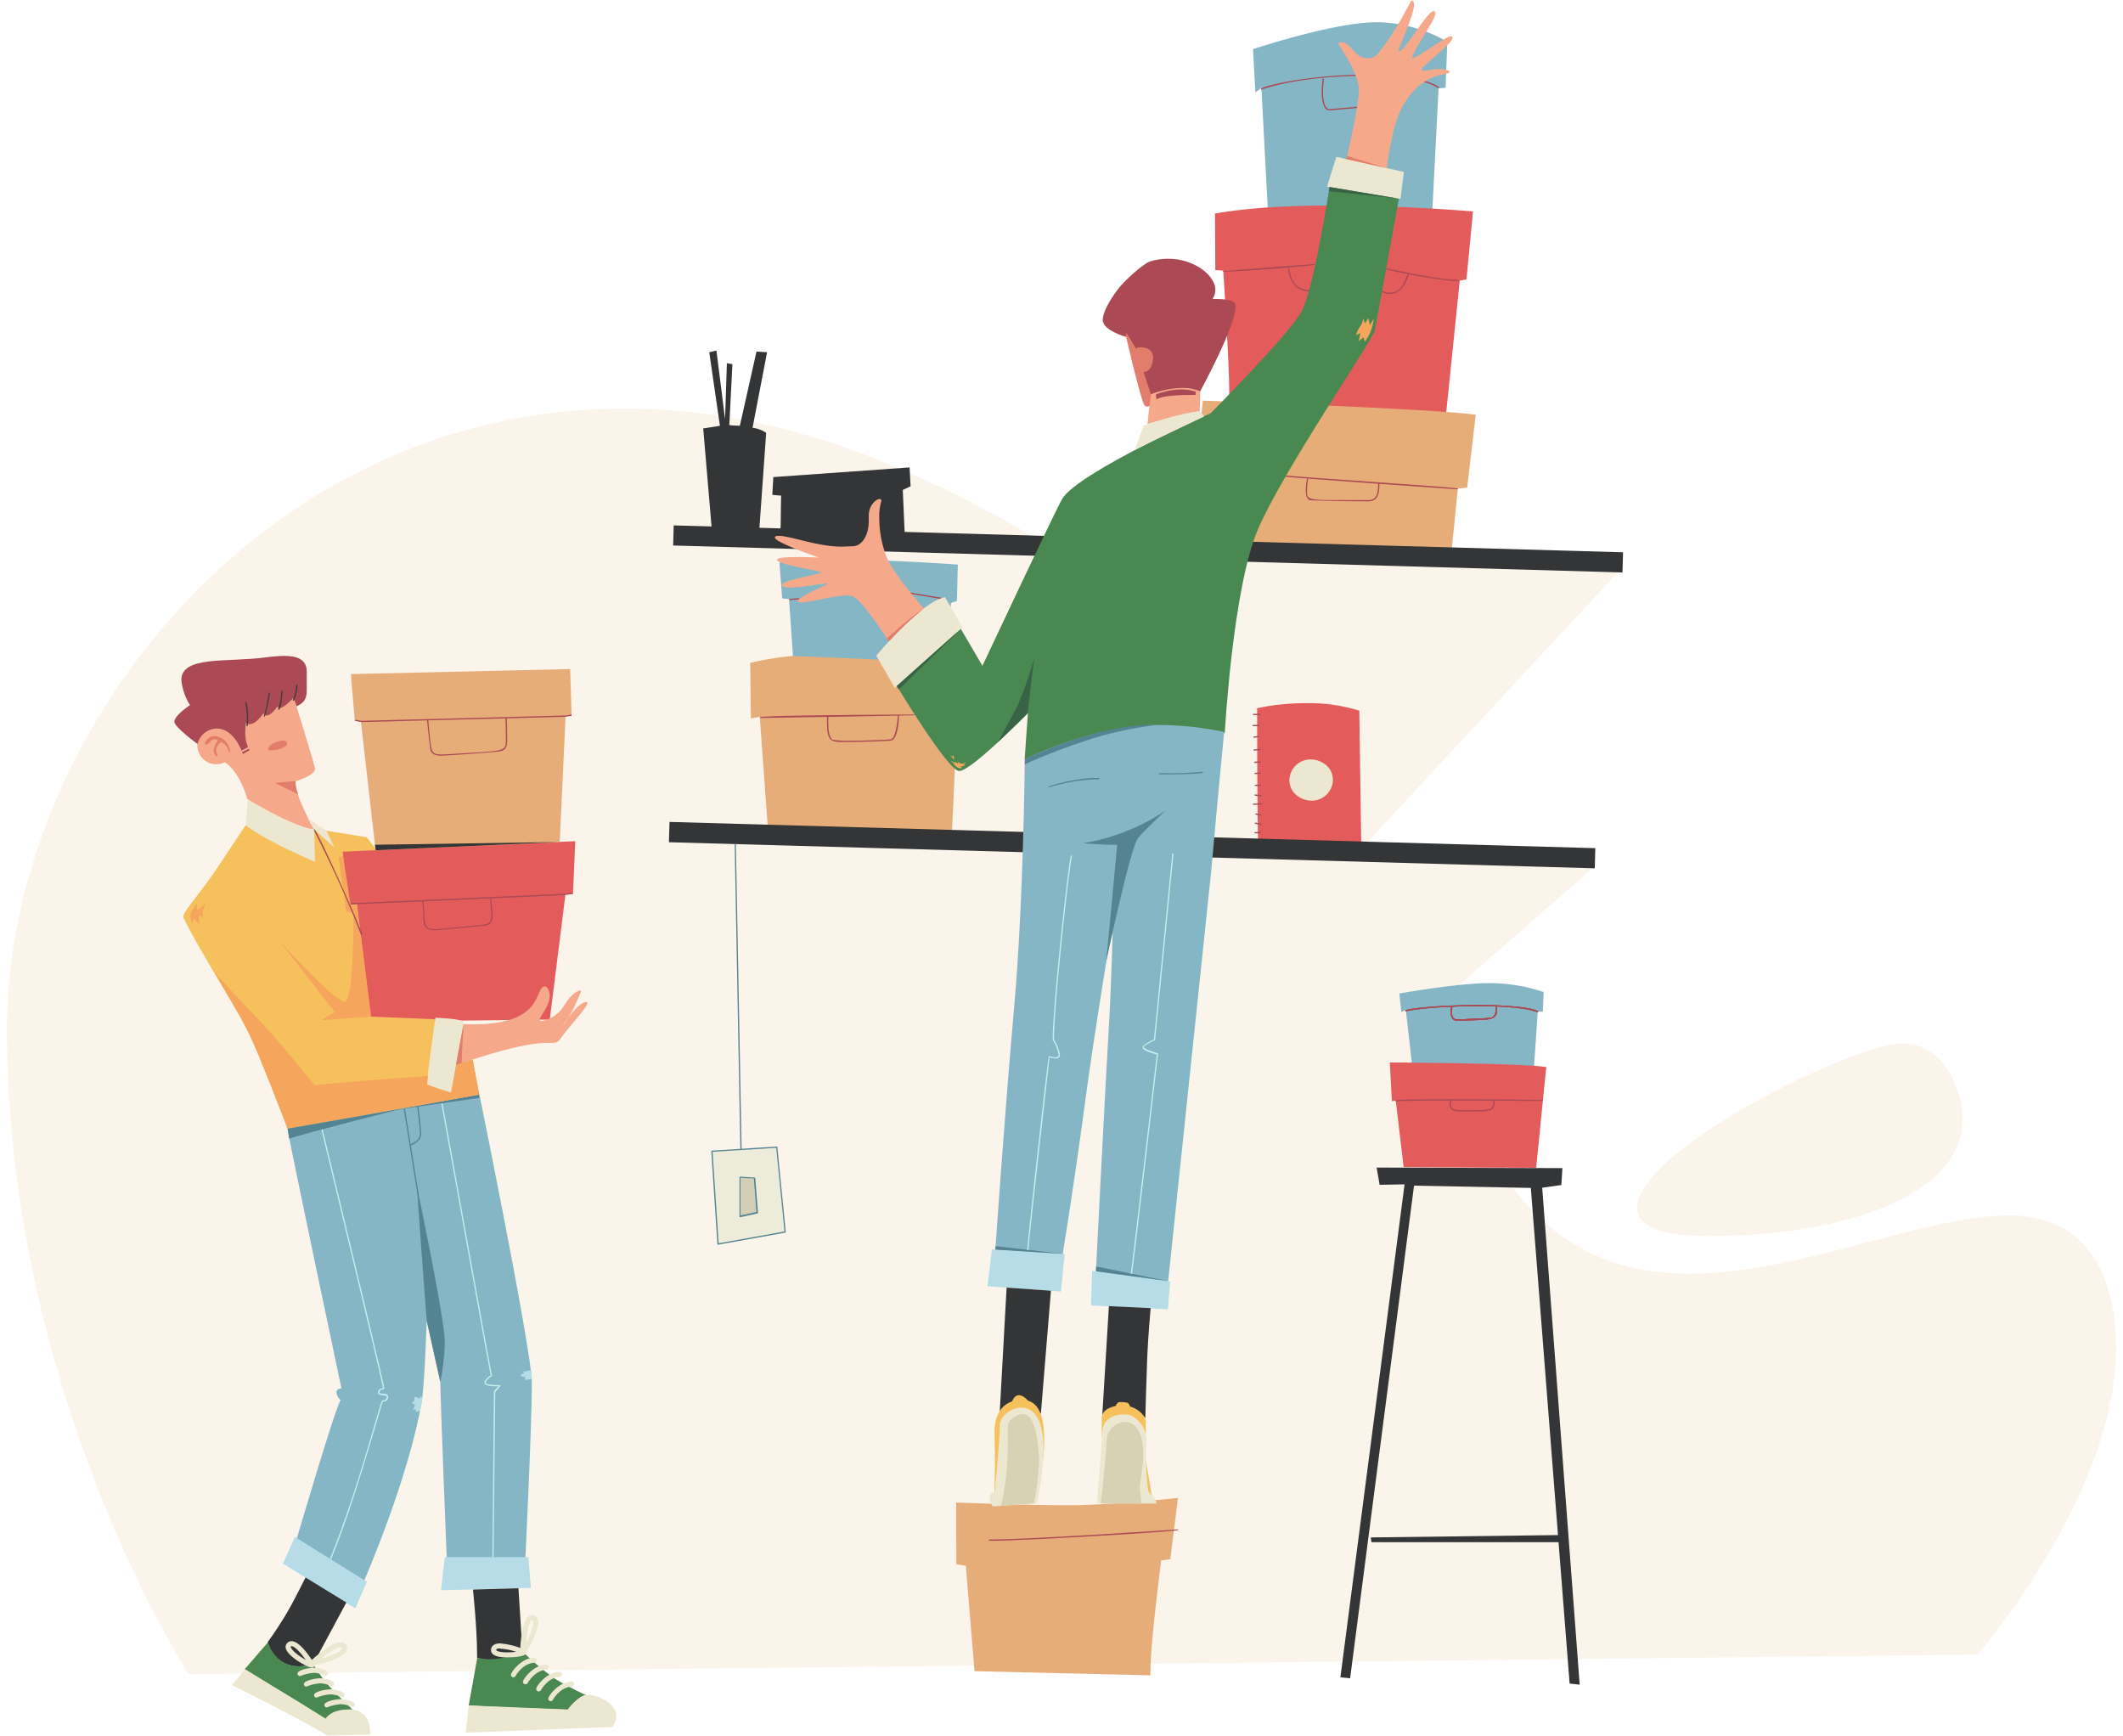 <svg width="274" height="224" viewBox="0 0 274 224" fill="none" xmlns="http://www.w3.org/2000/svg">
<path fill-rule="evenodd" clip-rule="evenodd" d="M273.104 173.978C273.104 169.168 272.09 156.843 259.278 156.843C248.273 156.843 232.329 164.364 217.977 164.364C197.027 164.364 190.378 147.295 184.567 130.395L205.575 112L176.65 110.895C176.383 110.388 176.111 109.881 175.831 109.368L208.981 73.676L137.572 71.791C117.129 59.214 99.45 52.727 80.508 52.727C33.325 52.727 0.896 95.334 0.896 132.8C0.896 179.983 24.355 216.039 24.355 216.039L255.215 213.523C255.215 213.523 273.104 192.906 273.104 173.978Z" fill="#FBF4EB"/>
<path fill-rule="evenodd" clip-rule="evenodd" d="M245.51 134.653C239.264 134.653 211.301 148.368 211.301 155.875C211.301 158.04 213.829 159.509 220.401 159.509C238.276 159.509 253.304 154.172 253.304 144.422C253.278 141.042 251.146 134.653 245.51 134.653Z" fill="#FBF4EB"/>
<path fill-rule="evenodd" clip-rule="evenodd" d="M28.696 93.579H28.488C26.824 93.579 25.472 94.593 25.472 96.101C25.46 96.423 25.512 96.745 25.625 97.047C25.738 97.349 25.91 97.626 26.131 97.861C26.351 98.096 26.616 98.285 26.911 98.417C27.205 98.549 27.523 98.621 27.845 98.629C28.249 98.623 28.648 98.539 29.021 98.382C29.021 98.382 30.828 99.325 31.927 103.14C31.927 103.14 37.569 106.657 40.565 107.079C40.565 107.079 38.128 102.841 38.128 100.917V100.826C38.128 100.826 40.663 100.092 40.663 99.182C40.663 98.857 37.9 89.965 37.9 89.965C37.9 89.965 36.6 90.999 35.879 90.999C35.791 91.001 35.704 90.981 35.625 90.94C35.625 90.94 35.034 92.032 34.325 92.032C34.169 92.031 34.016 91.986 33.883 91.902C33.883 91.902 32.908 93.267 31.985 93.267C31.883 93.269 31.782 93.251 31.686 93.215C31.602 93.621 31.561 94.035 31.563 94.45C31.552 95.14 31.687 95.825 31.959 96.459L31.212 96.913C31.212 96.913 30.516 94.281 28.696 93.579Z" fill="#F6A88A"/>
<path fill-rule="evenodd" clip-rule="evenodd" d="M44.154 109.77L74.243 108.555L73.95 115.302L72.975 115.425L70.954 131.571L47.859 131.825L45.747 116.68L45.051 116.875L44.154 109.77Z" fill="#E35B5B"/>
<path fill-rule="evenodd" clip-rule="evenodd" d="M59.734 132.15C59.734 132.15 60.293 132.182 61.132 132.182C70.492 132.182 68.867 127.301 70.349 127.301C70.589 127.301 70.947 127.827 70.947 128.49C70.947 129.862 69.647 131.181 69.647 131.578C69.647 131.708 69.744 131.76 69.9 131.76C70.597 131.637 71.252 131.339 71.805 130.895C72.832 130.122 72.922 129.264 73.793 128.484C74.088 128.166 74.456 127.927 74.866 127.788C74.944 127.788 74.983 127.827 74.983 127.925C74.436 129.413 73.718 130.833 72.844 132.156C72.774 132.266 72.695 132.37 72.611 132.468C72.611 132.423 74.528 129.309 75.659 129.309C75.75 129.309 75.802 129.348 75.802 129.439C75.802 130.044 73.254 132.689 72.376 133.989C72.025 134.522 71.772 134.581 71.129 134.581H70.478C66.683 134.581 58.668 137.532 58.668 137.532C58.919 135.719 59.275 133.922 59.734 132.15Z" fill="#F6A88A"/>
<path fill-rule="evenodd" clip-rule="evenodd" d="M38.127 100.95V100.807H38.069C37.666 100.807 35.469 101.041 35.469 101.041L38.472 102.491C38.272 102 38.155 101.479 38.127 100.95Z" fill="#E27C6B"/>
<path fill-rule="evenodd" clip-rule="evenodd" d="M26.603 96.069C26.583 96.07 26.564 96.068 26.546 96.062C26.527 96.055 26.511 96.045 26.497 96.031C26.483 96.017 26.473 96.001 26.466 95.983C26.46 95.964 26.458 95.945 26.46 95.925C26.526 95.653 26.685 95.411 26.909 95.24C27.132 95.07 27.407 94.981 27.688 94.99C28.194 95.023 28.672 95.234 29.038 95.584C29.404 95.935 29.635 96.403 29.69 96.907C29.69 96.985 29.69 97.102 29.645 97.102C29.469 97.102 29.554 96.296 28.572 95.757C28.381 95.858 28.219 96.006 28.1 96.187C27.981 96.367 27.909 96.575 27.89 96.79C27.93 97.062 28.002 97.328 28.104 97.583C28.104 97.583 28.104 97.635 28.046 97.635C27.864 97.635 27.578 97.232 27.578 96.803C27.663 96.333 27.854 95.888 28.137 95.503C28.002 95.433 27.853 95.395 27.701 95.392C27.097 95.412 27.077 96.069 26.603 96.069Z" fill="#E27C6B"/>
<path fill-rule="evenodd" clip-rule="evenodd" d="M27.988 94.014C27.409 94.022 26.849 94.222 26.397 94.584C25.945 94.945 25.627 95.447 25.492 96.01C25.492 96.01 22.502 93.813 22.502 93.144C22.502 92.299 24.523 90.999 24.523 90.999C23.903 90.017 23.52 88.904 23.405 87.749C23.405 84.603 29.301 85.48 34.144 84.85C34.979 84.728 35.821 84.659 36.666 84.641C38.316 84.641 39.59 85.064 39.59 86.663C39.59 86.832 39.59 87.007 39.59 87.528C39.59 88.047 39.59 88.541 39.59 88.945C39.59 89.998 39.428 90.615 38.291 91.148L37.874 90.069C37.874 90.069 36.672 91.369 36.106 91.369C35.983 91.369 35.892 91.304 35.846 91.141C35.846 91.141 35.008 92.338 34.41 92.338C34.321 92.336 34.235 92.307 34.163 92.254C34.09 92.202 34.036 92.129 34.007 92.045C34.007 92.045 33.078 93.449 32.233 93.449C32.049 93.448 31.873 93.379 31.738 93.254C31.682 93.659 31.654 94.067 31.654 94.476C31.626 95.144 31.748 95.811 32.011 96.426L31.18 96.881C31.18 96.881 30.146 94.014 27.988 94.014Z" fill="#AB4A55"/>
<path fill-rule="evenodd" clip-rule="evenodd" d="M32.109 96.634L31.244 97.05L31.355 97.303L32.219 96.803L32.109 96.634Z" fill="#AB4A55"/>
<path fill-rule="evenodd" clip-rule="evenodd" d="M36.496 95.568C35.774 95.568 34.617 96.179 34.617 96.627C34.617 96.706 34.617 96.835 35.059 96.835C35.755 96.835 37.055 96.439 37.055 95.945C37.055 95.861 36.996 95.568 36.496 95.568Z" fill="#E27C6B"/>
<path fill-rule="evenodd" clip-rule="evenodd" d="M31.991 103.16C31.991 103.16 37.588 106.618 40.526 107.06L40.916 111.805C40.916 111.805 33.525 108.171 31.705 106.605L31.991 103.16Z" fill="#ECE7D0"/>
<path fill-rule="evenodd" clip-rule="evenodd" d="M40.585 107.047L43.776 110.173L42.099 107.164L39.766 105.617C39.991 106.119 40.265 106.598 40.585 107.047Z" fill="#ECE7D0"/>
<path fill-rule="evenodd" clip-rule="evenodd" d="M37.107 145.683L55.626 142.303L55.977 140.353L58.167 140.918L58.817 137.415L60.962 136.765C60.962 136.765 68.639 174.036 68.639 178.41C68.639 184.163 67.807 201.017 67.807 201.017H57.654C57.654 201.017 56.828 180.445 56.828 178.332V178.3L55.067 170.5C55.067 170.5 54.807 178.82 54.417 180.932C52.714 190.903 46.955 204.085 46.955 204.085L38.297 198.58C38.297 198.58 43.243 181.68 43.958 180.698C43.659 180.433 43.465 180.068 43.412 179.671C43.412 179.19 44.062 179.145 44.062 179.145C44.062 179.145 37.309 147.184 37.107 145.683Z" fill="#85B6C5"/>
<path fill-rule="evenodd" clip-rule="evenodd" d="M31.7 106.495C31.7 106.495 29.601 109.628 27.872 112.247C26.142 114.867 23.646 117.623 23.646 118.279C23.646 118.474 24.875 120.996 30.433 130.233C33.501 135.329 37.114 145.67 37.114 145.67L61.776 141.289L61.015 136.739L55.34 138.494L56.199 131.533L47.833 131.188L46.065 116.622L44.992 116.739L44.206 109.907L48.62 109.699L47.319 108.035L42.12 107.197L43.172 109.368L40.533 107.015L40.67 111.214C40.67 111.214 34.67 108.75 31.7 106.495Z" fill="#F6C15C"/>
<path fill-rule="evenodd" clip-rule="evenodd" d="M55.1 139.989L58.226 141.042L59.877 131.942C59.877 131.454 56.198 131.337 56.198 131.337C56.198 131.337 55.204 138.097 55.1 139.989Z" fill="#ECE7D0"/>
<path fill-rule="evenodd" clip-rule="evenodd" d="M47.35 204.125L38.062 198.333L36.522 201.785L45.862 207.55L47.35 204.125Z" fill="#B6DCE8"/>
<path fill-rule="evenodd" clip-rule="evenodd" d="M68.19 200.939H57.406L56.912 205.21L68.521 204.911L68.19 200.939Z" fill="#B6DCE8"/>
<path fill-rule="evenodd" clip-rule="evenodd" d="M39.448 203.572C39.383 203.572 38.076 206.425 36.692 208.694C35.6 210.488 34.547 211.905 34.547 211.905C34.547 211.905 35.301 215.044 38.564 215.044C39.194 215.038 39.821 214.939 40.423 214.752L44.7 206.796L39.448 203.572Z" fill="#343536"/>
<path fill-rule="evenodd" clip-rule="evenodd" d="M61.041 205.125C61.041 205.125 61.574 210.026 61.574 213.614V213.926C62.277 214.142 63.009 214.249 63.745 214.245C65.064 214.269 66.355 213.858 67.418 213.075C67.418 213.075 67.014 206.341 66.91 204.95L61.041 205.125Z" fill="#343536"/>
<path fill-rule="evenodd" clip-rule="evenodd" d="M55.099 170.5C55.001 170.103 53.799 153.067 53.799 153.067C53.799 153.067 57.413 170.214 57.413 173.217C57.373 174.943 57.178 176.661 56.828 178.352C56.828 178.352 55.859 173.912 55.099 170.5Z" fill="#548492"/>
<path fill-rule="evenodd" clip-rule="evenodd" d="M50.102 143.356L61.867 141.679L61.789 141.269C61.789 141.269 51.363 143.161 50.102 143.356Z" fill="#548492"/>
<path fill-rule="evenodd" clip-rule="evenodd" d="M48.477 109.731L46.572 93.065L45.786 92.968L45.285 86.988L73.586 86.338L73.775 92.357L72.995 92.428L72.241 108.678L48.477 109.731Z" fill="#E7AD79"/>
<path fill-rule="evenodd" clip-rule="evenodd" d="M34.578 211.938C34.578 211.938 35.404 215.018 38.569 215.018C39.196 215.01 39.818 214.909 40.416 214.719C41.117 215.943 41.968 217.074 42.95 218.086C44.627 219.835 45.505 220.602 45.505 220.602H45.349C44.762 220.594 44.181 220.718 43.648 220.965C43.116 221.213 42.646 221.578 42.275 222.032C42.275 222.032 39.557 220.206 36.425 218.366C33.291 216.527 31.582 215.408 31.582 215.408L34.578 211.938Z" fill="#498851"/>
<path fill-rule="evenodd" clip-rule="evenodd" d="M63.244 214.115C62.69 214.119 62.137 214.053 61.599 213.92L60.494 220.075C60.494 220.075 62.36 220.212 66.344 220.375L73.306 220.641C73.306 220.641 74.606 218.828 75.633 218.75C74.215 218.108 72.839 217.378 71.512 216.566C70.05 215.502 68.671 214.331 67.384 213.062C66.105 213.73 64.687 214.091 63.244 214.115Z" fill="#498851"/>
<path fill-rule="evenodd" clip-rule="evenodd" d="M31.635 215.408L29.945 217.456C29.945 217.456 40.703 222.825 42.185 223.956L47.755 223.858C47.761 223.761 47.761 223.663 47.755 223.566C47.755 220.413 45.214 220.602 44.947 220.602C42.633 220.602 42.029 221.785 42.029 221.785L31.635 215.408Z" fill="#ECE7D0"/>
<path fill-rule="evenodd" clip-rule="evenodd" d="M60.507 220.082L60.103 223.592L79.044 222.851C79.363 222.431 79.541 221.922 79.552 221.395C79.552 219.952 77.225 218.71 75.983 218.71C74.599 218.71 73.285 220.602 73.285 220.602L60.507 220.082Z" fill="#ECE7D0"/>
<path fill-rule="evenodd" clip-rule="evenodd" d="M61.027 136.745L58.856 137.395C58.856 137.395 58.252 140.983 58.206 140.983C57.169 140.694 56.147 140.351 55.145 139.956C55.134 139.907 55.134 139.856 55.145 139.807C55.145 139.501 55.229 138.845 55.229 138.845C55.229 138.845 41.969 139.768 40.637 140.054C40.637 140.054 35.391 133.554 33.129 131.298C30.867 129.043 27.676 125.448 27.676 125.448C27.676 125.448 31.16 131.337 32.226 133.534C33.292 135.731 37.127 145.676 37.127 145.676L61.827 141.25L61.027 136.745Z" fill="#F6A65C"/>
<path fill-rule="evenodd" clip-rule="evenodd" d="M51.979 143.044C51.979 143.044 38.901 146.352 37.315 146.944L37.127 145.644L51.979 143.044Z" fill="#548492"/>
<path fill-rule="evenodd" clip-rule="evenodd" d="M47.904 131.207L41.469 131.643L43.198 130.603L35.996 121.36C35.996 121.36 43.257 129.29 44.446 129.29C45.538 129.29 45.616 120.84 45.616 118.422V117.772L44.661 117.609L43.705 110.609L44.284 110.498L45.233 116.706L46.052 116.621L47.904 131.207Z" fill="#F6A65C"/>
<path d="M46.65 120.677C46.635 120.677 46.619 120.672 46.606 120.663C46.594 120.653 46.584 120.64 46.579 120.625C44.018 113.813 40.508 107.216 40.508 107.112C40.508 107.091 40.516 107.07 40.53 107.054C40.545 107.039 40.565 107.029 40.586 107.027C40.911 107.027 46.735 120.027 46.735 120.593C46.735 120.615 46.726 120.637 46.71 120.653C46.694 120.669 46.673 120.677 46.65 120.677Z" fill="#AB4A55"/>
<path fill-rule="evenodd" clip-rule="evenodd" d="M59.819 132.15C59.822 132.169 59.822 132.189 59.819 132.208C59.819 132.689 59.591 136.108 59.591 137.018C59.591 137.083 59.591 137.135 59.591 137.174L58.844 137.402C58.844 137.402 59.812 132.15 59.819 132.15Z" fill="#E27C6B"/>
<path d="M45.35 116.719C45.34 116.72 45.329 116.719 45.319 116.715C45.308 116.711 45.299 116.706 45.291 116.699C45.283 116.691 45.277 116.682 45.272 116.672C45.268 116.662 45.266 116.652 45.266 116.641C45.265 116.629 45.267 116.618 45.27 116.607C45.274 116.596 45.28 116.586 45.288 116.577C45.296 116.568 45.306 116.562 45.316 116.557C45.327 116.552 45.339 116.55 45.35 116.55L72.956 115.334L73.911 115.191C73.933 115.193 73.953 115.203 73.967 115.218C73.981 115.234 73.989 115.255 73.989 115.276C73.99 115.295 73.983 115.313 73.971 115.327C73.959 115.341 73.943 115.351 73.924 115.354L72.962 115.497L45.35 116.719Z" fill="#AB4A55"/>
<path d="M56.166 120.04C55.802 120.04 54.691 120.04 54.678 118.916C54.678 118.266 54.502 116.316 54.502 116.316C54.502 116.296 54.509 116.277 54.523 116.263C54.536 116.249 54.554 116.24 54.574 116.238C54.595 116.236 54.616 116.242 54.633 116.256C54.65 116.269 54.661 116.288 54.664 116.31C54.886 119.189 54.547 119.91 56.166 119.91C56.394 119.91 56.745 119.911 61.074 119.449C62.64 119.28 63.42 119.397 63.42 118.227C63.42 117.993 63.27 116.686 63.27 115.991C63.27 115.97 63.278 115.949 63.293 115.933C63.307 115.918 63.327 115.908 63.349 115.906C63.394 115.906 63.433 115.907 63.433 115.985C63.465 117.239 63.583 117.902 63.583 118.227C63.601 118.38 63.587 118.535 63.541 118.682C63.496 118.829 63.42 118.966 63.319 119.082C63.218 119.198 63.094 119.292 62.955 119.357C62.816 119.423 62.664 119.459 62.51 119.462C61.398 119.533 56.816 120.04 56.166 120.04Z" fill="#AB4A55"/>
<path d="M46.649 93.183L45.876 93.046C45.857 93.041 45.84 93.031 45.828 93.015C45.816 93 45.81 92.981 45.811 92.962C45.811 92.941 45.819 92.921 45.833 92.906C45.848 92.892 45.868 92.883 45.889 92.883L46.643 93.02L72.974 92.331L73.709 92.221C73.73 92.222 73.75 92.232 73.764 92.247C73.779 92.263 73.787 92.284 73.787 92.305C73.787 92.324 73.78 92.342 73.769 92.356C73.757 92.37 73.74 92.38 73.722 92.383L72.974 92.493L46.649 93.183Z" fill="#AB4A55"/>
<path d="M56.952 97.518C56.25 97.518 55.613 97.356 55.515 96.602C55.418 95.847 55.125 93.059 55.125 93.026C55.124 93.016 55.126 93.005 55.129 92.995C55.133 92.984 55.138 92.975 55.146 92.967C55.153 92.959 55.162 92.953 55.172 92.948C55.182 92.944 55.193 92.942 55.203 92.942C55.213 92.941 55.223 92.942 55.233 92.945C55.242 92.949 55.251 92.954 55.258 92.96C55.265 92.967 55.271 92.975 55.275 92.984C55.279 92.994 55.281 93.004 55.281 93.013C55.691 96.985 55.45 97.356 56.971 97.356H57.329C65.668 96.823 65.291 97.167 65.291 95.087C65.291 94.249 65.233 92.695 65.233 92.675C65.232 92.665 65.233 92.654 65.237 92.644C65.24 92.633 65.246 92.624 65.253 92.616C65.26 92.608 65.269 92.602 65.279 92.597C65.289 92.593 65.3 92.591 65.311 92.591C65.369 92.591 65.454 92.376 65.454 95.094C65.454 95.9 65.558 96.757 64.537 96.953C63.647 97.102 57.374 97.518 56.952 97.518Z" fill="#AB4A55"/>
<path d="M42.75 201.186L42.6 201.128C46.403 191.657 49.1 180.724 49.315 180.724C49.315 180.724 49.913 180.724 49.913 180.289C49.913 179.853 48.788 180.289 48.788 179.697C48.788 179.515 48.899 179.184 49.438 179.125C49.081 177.175 41.56 146.086 41.482 145.767L41.638 145.728C46.032 163.896 49.614 178.846 49.614 179.197C49.614 179.218 49.606 179.239 49.592 179.255C49.577 179.27 49.557 179.28 49.536 179.281C49.354 179.281 48.97 179.366 48.97 179.691C48.97 180.016 50.095 179.6 50.095 180.289C50.095 180.744 49.679 180.867 49.393 180.88C46.767 189.792 44.882 195.993 42.75 201.186Z" fill="#C4EDEF"/>
<path d="M63.699 200.926H63.549L63.744 179.6C63.738 179.583 63.738 179.565 63.744 179.548L64.31 178.898H64.069C63.419 178.898 62.529 178.846 62.529 178.43C62.529 178.014 63.133 177.617 63.322 177.494C62.99 175.869 57.212 143.817 56.965 142.426L57.121 142.394C63.803 179.502 63.497 177.494 63.497 177.533C63.498 177.546 63.494 177.56 63.487 177.571C63.48 177.583 63.47 177.592 63.458 177.598C63.153 177.793 62.691 178.176 62.691 178.423C62.691 178.67 63.595 178.735 64.108 178.735H64.485C64.508 178.735 64.529 178.744 64.545 178.76C64.561 178.776 64.57 178.798 64.57 178.82C64.576 178.837 64.576 178.855 64.57 178.872L63.92 179.652L63.699 200.926Z" fill="#C4EDEF"/>
<path d="M53.975 154.295C53.956 154.294 53.938 154.286 53.924 154.273C53.91 154.26 53.9 154.243 53.898 154.224L52.103 143.089C52.109 143.072 52.119 143.056 52.134 143.045C52.148 143.034 52.166 143.028 52.185 143.028C52.203 143.028 52.221 143.034 52.236 143.045C52.25 143.056 52.261 143.072 52.266 143.089L54.053 154.224C54.051 154.243 54.041 154.26 54.027 154.273C54.013 154.286 53.995 154.294 53.975 154.295Z" fill="#548492"/>
<path d="M52.942 147.834C52.921 147.835 52.9 147.827 52.884 147.812C52.869 147.798 52.859 147.778 52.857 147.756C52.857 147.607 54.203 147.399 54.203 146.287C54.203 145.709 53.839 142.81 53.839 142.771C53.839 142.76 53.841 142.749 53.845 142.74C53.85 142.73 53.856 142.721 53.864 142.713C53.872 142.706 53.881 142.7 53.892 142.697C53.902 142.693 53.913 142.692 53.923 142.693C54.086 142.693 54.365 146.261 54.365 146.287C54.365 147.412 53.007 147.834 52.942 147.834Z" fill="#548492"/>
<path d="M66.266 216.455C66.18 216.455 66.098 216.421 66.037 216.36C65.976 216.299 65.941 216.216 65.941 216.13C65.941 215.74 67.371 213.913 68.944 213.913C69.031 213.913 69.113 213.948 69.174 214.009C69.235 214.07 69.269 214.152 69.269 214.238C69.269 214.325 69.235 214.407 69.174 214.468C69.113 214.529 69.031 214.563 68.944 214.563C67.417 214.667 66.539 216.266 66.533 216.286C66.506 216.334 66.468 216.375 66.421 216.404C66.374 216.434 66.321 216.451 66.266 216.455Z" fill="#ECE7D0"/>
<path d="M67.813 217.352C67.77 217.353 67.728 217.345 67.688 217.329C67.648 217.313 67.612 217.289 67.582 217.259C67.551 217.228 67.527 217.192 67.511 217.152C67.495 217.113 67.487 217.07 67.488 217.027C67.488 216.637 68.925 214.81 70.491 214.81C70.578 214.81 70.66 214.845 70.721 214.906C70.782 214.967 70.816 215.049 70.816 215.135C70.815 215.218 70.783 215.297 70.726 215.357C70.67 215.417 70.593 215.454 70.511 215.46C68.983 215.571 68.106 217.17 68.099 217.183C68.072 217.235 68.031 217.278 67.98 217.308C67.93 217.338 67.872 217.353 67.813 217.352Z" fill="#ECE7D0"/>
<path d="M69.522 218.275C69.436 218.275 69.353 218.241 69.293 218.18C69.231 218.119 69.197 218.036 69.197 217.95C69.197 217.56 70.627 215.733 72.207 215.733C72.249 215.733 72.291 215.742 72.33 215.758C72.369 215.775 72.405 215.799 72.434 215.829C72.464 215.859 72.487 215.895 72.503 215.935C72.519 215.974 72.526 216.016 72.525 216.058C72.525 216.14 72.495 216.219 72.439 216.28C72.384 216.34 72.308 216.377 72.226 216.383C70.692 216.494 69.821 218.086 69.808 218.106C69.781 218.158 69.74 218.201 69.689 218.231C69.639 218.261 69.581 218.276 69.522 218.275Z" fill="#ECE7D0"/>
<path d="M71.077 219.536C70.991 219.536 70.908 219.502 70.847 219.441C70.786 219.38 70.752 219.297 70.752 219.211C70.752 218.815 72.189 216.995 73.761 216.995C73.848 216.995 73.93 217.029 73.991 217.09C74.052 217.151 74.087 217.233 74.087 217.32C74.087 217.406 74.052 217.488 73.991 217.549C73.93 217.61 73.848 217.645 73.761 217.645C72.221 217.755 71.356 219.348 71.344 219.367C71.317 219.415 71.278 219.456 71.232 219.485C71.185 219.515 71.132 219.532 71.077 219.536Z" fill="#ECE7D0"/>
<path d="M67.45 213.465C67.36 213.458 67.276 213.416 67.216 213.348C67.156 213.28 67.126 213.191 67.132 213.101C67.132 213.101 67.132 213.062 67.132 213.042C67.171 211.742 67.411 208.427 68.678 208.427C69.498 208.427 69.472 209.337 69.472 209.376C69.484 210.455 68.061 213.465 67.45 213.465ZM68.685 209.077C68.249 209.077 67.944 211.027 67.853 212.022C68.343 211.226 68.677 210.343 68.835 209.422C68.841 209.064 68.75 209.077 68.692 209.077H68.685Z" fill="#ECE7D0"/>
<path d="M65.532 213.875C65.499 213.875 63.367 213.998 63.367 212.939C63.367 212.672 63.497 212.068 64.557 212.068C65.611 212.16 66.642 212.423 67.612 212.847C67.917 212.925 67.963 213.121 67.963 213.225C67.963 213.68 66.864 213.875 65.532 213.875ZM64.557 212.718C64.368 212.718 64.037 212.717 64.037 212.932C64.037 212.971 64.238 213.231 65.486 213.231C65.868 213.23 66.25 213.208 66.63 213.166C65.956 212.928 65.251 212.788 64.537 212.75L64.557 212.718Z" fill="#ECE7D0"/>
<path d="M38.719 216.299C38.633 216.299 38.551 216.265 38.49 216.204C38.429 216.143 38.395 216.06 38.395 215.974C38.395 215.512 39.844 215.213 40.539 215.213C41.109 215.21 41.669 215.355 42.164 215.636C42.212 215.665 42.252 215.706 42.279 215.755C42.307 215.804 42.321 215.859 42.321 215.915C42.321 216.002 42.286 216.086 42.226 216.148C42.165 216.21 42.082 216.245 41.995 216.247C41.541 216.022 41.046 215.894 40.539 215.87C39.913 215.908 39.297 216.053 38.719 216.299Z" fill="#ECE7D0"/>
<path d="M39.538 217.651C39.452 217.651 39.369 217.617 39.308 217.556C39.247 217.495 39.213 217.412 39.213 217.326C39.213 216.871 40.662 216.572 41.358 216.572C41.928 216.564 42.489 216.71 42.983 216.994C43.031 217.023 43.071 217.064 43.099 217.113C43.126 217.162 43.14 217.218 43.139 217.274C43.139 217.36 43.105 217.443 43.044 217.504C42.983 217.565 42.9 217.599 42.814 217.599C42.359 217.375 41.864 217.247 41.358 217.222C40.731 217.26 40.116 217.405 39.538 217.651Z" fill="#ECE7D0"/>
<path d="M40.852 219.075C40.766 219.075 40.684 219.04 40.623 218.979C40.562 218.918 40.527 218.836 40.527 218.75C40.527 218.295 41.977 217.996 42.666 217.996C43.236 217.987 43.797 218.133 44.291 218.418C44.352 218.454 44.399 218.509 44.426 218.575C44.453 218.641 44.457 218.713 44.439 218.782C44.42 218.85 44.38 218.911 44.324 218.954C44.268 218.998 44.199 219.022 44.128 219.022C43.674 218.799 43.178 218.67 42.672 218.646C42.045 218.683 41.43 218.828 40.852 219.075Z" fill="#ECE7D0"/>
<path d="M42.184 220.342C42.098 220.342 42.016 220.308 41.955 220.247C41.894 220.186 41.859 220.103 41.859 220.017C41.859 219.562 43.309 219.263 44.004 219.263C44.574 219.255 45.136 219.401 45.629 219.685C45.678 219.714 45.719 219.755 45.748 219.804C45.776 219.853 45.791 219.908 45.792 219.965C45.792 220.051 45.758 220.134 45.697 220.195C45.636 220.256 45.553 220.29 45.467 220.29C45.01 220.067 44.512 219.938 44.004 219.913C43.378 219.951 42.762 220.096 42.184 220.342Z" fill="#ECE7D0"/>
<path d="M40.5 214.869C40.292 214.869 40.025 214.83 40.025 214.544C40.029 214.485 40.046 214.427 40.075 214.375C40.105 214.323 40.145 214.279 40.194 214.245C40.662 213.816 42.833 211.911 44.003 211.911C44.107 211.908 44.209 211.925 44.306 211.962C44.402 211.999 44.49 212.055 44.565 212.126C44.639 212.198 44.699 212.284 44.74 212.378C44.781 212.473 44.802 212.575 44.803 212.678C44.803 214.05 40.864 214.869 40.5 214.869ZM43.971 212.555C43.464 212.555 42.365 213.289 41.416 214.05C43.1 213.588 44.153 212.984 44.153 212.672C44.158 212.659 44.158 212.645 44.153 212.633C44.127 212.6 44.107 212.555 43.971 212.555Z" fill="#ECE7D0"/>
<path d="M40.24 215.187C39.648 215.187 36.853 213.621 36.853 212.516C36.864 212.318 36.949 212.131 37.093 211.994C37.237 211.857 37.428 211.781 37.627 211.781C38.589 211.781 39.843 213.523 40.461 214.544C40.539 214.63 40.585 214.74 40.591 214.856C40.592 214.901 40.584 214.947 40.566 214.989C40.548 215.031 40.522 215.069 40.489 215.1C40.456 215.131 40.417 215.155 40.374 215.17C40.331 215.185 40.285 215.191 40.24 215.187ZM37.633 212.431C37.612 212.432 37.592 212.437 37.573 212.446C37.554 212.455 37.537 212.468 37.523 212.483C37.52 212.489 37.518 212.496 37.518 212.503C37.518 212.51 37.52 212.517 37.523 212.522C37.523 212.6 37.724 213.211 39.473 214.212C38.791 213.25 38.03 212.431 37.633 212.431Z" fill="#ECE7D0"/>
<path fill-rule="evenodd" clip-rule="evenodd" d="M68.638 177.773C68.638 177.858 68.638 177.916 68.638 177.923C68.383 177.999 68.118 178.043 67.852 178.053C67.804 178.06 67.756 178.06 67.709 178.053L67.845 177.734C67.845 177.734 67.195 177.63 67.195 177.487C67.195 177.344 67.715 177.188 67.715 177.188L67.371 176.98C67.479 176.987 67.588 176.987 67.696 176.98C68.183 176.98 68.092 176.837 68.391 176.837C68.466 176.838 68.541 176.848 68.612 176.87C68.612 176.87 68.638 177.487 68.638 177.773Z" fill="#B6DCE8"/>
<path fill-rule="evenodd" clip-rule="evenodd" d="M54.229 182.031L53.67 182.206L53.722 181.907C53.545 181.914 53.367 181.892 53.196 181.842C53.297 181.821 53.386 181.76 53.443 181.673C53.501 181.549 53.534 181.414 53.54 181.277L53.17 181.036L53.469 180.763V180.705C53.469 180.568 53.469 180.243 53.579 180.243C53.783 180.317 53.981 180.407 54.171 180.51L54.242 180.25L54.541 180.36C54.469 180.923 54.365 181.481 54.229 182.031Z" fill="#B6DCE8"/>
<path fill-rule="evenodd" clip-rule="evenodd" d="M25.407 116.582C25.046 117.025 24.757 117.52 24.549 118.051C24.598 118.463 24.692 118.869 24.828 119.26L24.997 118.5L25.745 119.338C25.697 119.072 25.669 118.803 25.66 118.532C25.66 118.337 25.66 118.168 25.797 118.168C25.933 118.168 26.206 118.467 26.206 118.467C26.185 118.297 26.174 118.126 26.174 117.954C26.174 117.193 26.427 117.304 26.427 116.855C26.429 116.776 26.416 116.696 26.388 116.621L25.946 117.115L25.4 117.414L25.407 116.582Z" fill="#F6A65C"/>
<path fill-rule="evenodd" clip-rule="evenodd" d="M72.188 108.659L48.502 109.718L48.379 109.01L72.188 108.659Z" fill="#343536"/>
<path d="M35.969 91.597C35.948 91.597 35.927 91.588 35.912 91.574C35.896 91.56 35.886 91.54 35.885 91.519C36.161 90.785 36.3 90.007 36.294 89.224C36.294 89.202 36.303 89.18 36.319 89.164C36.335 89.148 36.356 89.139 36.379 89.139C36.39 89.139 36.4 89.142 36.41 89.146C36.42 89.15 36.429 89.157 36.436 89.165C36.444 89.172 36.449 89.182 36.453 89.192C36.456 89.202 36.458 89.213 36.457 89.224C36.457 89.841 36.249 91.597 35.969 91.597Z" fill="#3E3B3B"/>
<path d="M37.861 90.439C37.84 90.439 37.821 90.431 37.806 90.417C37.791 90.402 37.783 90.382 37.783 90.362C38.056 89.746 38.209 89.084 38.232 88.412C38.232 88.391 38.24 88.371 38.255 88.356C38.269 88.342 38.289 88.334 38.31 88.334C38.332 88.334 38.354 88.342 38.369 88.358C38.385 88.374 38.394 88.396 38.394 88.418C38.394 89.107 38.043 90.439 37.861 90.439Z" fill="#3E3B3B"/>
<path d="M34.111 92.5C34.094 92.496 34.079 92.485 34.068 92.471C34.058 92.457 34.052 92.44 34.053 92.422C34.547 90.921 34.605 89.347 34.748 89.347C34.771 89.347 34.792 89.356 34.808 89.372C34.824 89.388 34.833 89.41 34.833 89.432C34.813 89.776 34.3 92.5 34.111 92.5Z" fill="#3E3B3B"/>
<path d="M31.901 93.709C31.878 93.709 31.857 93.7 31.841 93.684C31.825 93.668 31.816 93.647 31.816 93.624C31.856 93.327 31.876 93.028 31.875 92.728C31.868 92.044 31.796 91.363 31.66 90.693C31.66 90.671 31.669 90.649 31.685 90.633C31.701 90.617 31.722 90.609 31.745 90.609C31.907 90.609 32.037 92.11 32.037 92.728C32.037 93.032 32.017 93.336 31.979 93.638C31.976 93.656 31.966 93.674 31.952 93.687C31.938 93.7 31.92 93.708 31.901 93.709Z" fill="#3E3B3B"/>
<path fill-rule="evenodd" clip-rule="evenodd" d="M182.219 137.188L181.439 130.343L180.867 130.584L180.594 128.205C180.594 128.205 188.095 126.866 192.138 126.866C194.549 126.858 196.944 127.247 199.229 128.016L199.119 130.545H198.469L197.988 137.591L182.219 137.188Z" fill="#85B6C5"/>
<path d="M198.436 130.616C198.332 130.616 197.019 129.843 190.818 129.843C184.162 129.843 181.51 130.493 181.445 130.493C181.424 130.491 181.404 130.481 181.39 130.466C181.375 130.45 181.367 130.429 181.367 130.408C181.367 130.168 185.781 129.687 190.805 129.687C196.538 129.687 198.521 130.337 198.521 130.532C198.521 130.554 198.512 130.575 198.496 130.591C198.48 130.607 198.459 130.616 198.436 130.616Z" fill="#AB4A55"/>
<path d="M188.024 131.701C187.699 131.701 187.225 131.539 187.225 130.564C187.224 130.346 187.246 130.128 187.29 129.914C187.294 129.895 187.305 129.878 187.32 129.866C187.336 129.855 187.355 129.848 187.374 129.849C187.395 129.849 187.415 129.857 187.429 129.872C187.444 129.886 187.452 129.906 187.452 129.927C187.412 130.141 187.39 130.359 187.387 130.577C187.387 130.869 187.426 131.546 188.037 131.546H188.349C189.513 131.5 191.469 131.435 192.34 131.35C192.932 131.298 193.055 130.616 193.055 130.122C193.06 130.038 193.06 129.953 193.055 129.868C193.055 129.858 193.057 129.847 193.062 129.837C193.066 129.827 193.072 129.818 193.08 129.811C193.088 129.804 193.098 129.798 193.108 129.794C193.118 129.791 193.129 129.79 193.14 129.79C193.159 129.792 193.177 129.8 193.191 129.813C193.205 129.826 193.215 129.843 193.218 129.862C193.218 129.862 193.218 129.979 193.218 130.128C193.218 131.76 192.62 131.559 188.349 131.708H188.031L188.024 131.701Z" fill="#AB4A55"/>
<path fill-rule="evenodd" clip-rule="evenodd" d="M179.373 137.103C179.373 137.103 196.611 137.188 199.562 137.701L198.262 150.701L181.161 150.61L180.14 142.03L179.646 142.102L179.373 137.103Z" fill="#E35B5B"/>
<path fill-rule="evenodd" clip-rule="evenodd" d="M177.67 150.669L201.648 150.74L201.512 152.918L199.042 153.269L203.878 217.398L202.578 217.255L197.573 153.295L182.499 153.002L174.251 216.572L172.996 216.449L181.277 152.833L178.06 152.892L177.67 150.669Z" fill="#343536"/>
<path fill-rule="evenodd" clip-rule="evenodd" d="M176.916 198.398L201.746 198.086L201.889 199.009H177.007L176.916 198.398Z" fill="#343536"/>
<path d="M198.436 130.616C198.332 130.616 197.019 129.843 190.818 129.843C184.162 129.843 181.51 130.493 181.445 130.493C181.424 130.491 181.404 130.481 181.39 130.466C181.375 130.45 181.367 130.429 181.367 130.408C181.367 130.168 185.781 129.687 190.805 129.687C196.538 129.687 198.521 130.337 198.521 130.532C198.521 130.554 198.512 130.575 198.496 130.591C198.48 130.607 198.459 130.616 198.436 130.616Z" fill="#AB4A55"/>
<path d="M198.436 130.616C198.332 130.616 197.019 129.843 190.818 129.843C184.162 129.843 181.51 130.493 181.445 130.493C181.424 130.491 181.404 130.481 181.39 130.466C181.375 130.45 181.367 130.429 181.367 130.408C181.367 130.168 185.781 129.687 190.805 129.687C196.538 129.687 198.521 130.337 198.521 130.532C198.521 130.554 198.512 130.575 198.496 130.591C198.48 130.607 198.459 130.616 198.436 130.616Z" fill="#AB4A55"/>
<path d="M188.024 131.701C187.699 131.701 187.225 131.539 187.225 130.564C187.224 130.346 187.246 130.128 187.29 129.914C187.294 129.895 187.305 129.878 187.32 129.866C187.336 129.855 187.355 129.848 187.374 129.849C187.395 129.849 187.415 129.857 187.429 129.872C187.444 129.886 187.452 129.906 187.452 129.927C187.412 130.141 187.39 130.359 187.387 130.577C187.387 130.869 187.426 131.546 188.037 131.546H188.349C189.513 131.5 191.469 131.435 192.34 131.35C192.932 131.298 193.055 130.616 193.055 130.122C193.06 130.038 193.06 129.953 193.055 129.868C193.055 129.858 193.057 129.847 193.062 129.837C193.066 129.827 193.072 129.818 193.08 129.811C193.088 129.804 193.098 129.798 193.108 129.794C193.118 129.791 193.129 129.79 193.14 129.79C193.159 129.792 193.177 129.8 193.191 129.813C193.205 129.826 193.215 129.843 193.218 129.862C193.218 129.862 193.218 129.979 193.218 130.128C193.218 131.76 192.62 131.559 188.349 131.708H188.031L188.024 131.701Z" fill="#AB4A55"/>
<path d="M188.024 131.701C187.699 131.701 187.225 131.539 187.225 130.564C187.224 130.346 187.246 130.128 187.29 129.914C187.294 129.895 187.305 129.878 187.32 129.866C187.336 129.855 187.355 129.848 187.374 129.849C187.395 129.849 187.415 129.857 187.429 129.872C187.444 129.886 187.452 129.906 187.452 129.927C187.412 130.141 187.39 130.359 187.387 130.577C187.387 130.869 187.426 131.546 188.037 131.546H188.349C189.513 131.5 191.469 131.435 192.34 131.35C192.932 131.298 193.055 130.616 193.055 130.122C193.06 130.038 193.06 129.953 193.055 129.868C193.055 129.858 193.057 129.847 193.062 129.837C193.066 129.827 193.072 129.818 193.08 129.811C193.088 129.804 193.098 129.798 193.108 129.794C193.118 129.791 193.129 129.79 193.14 129.79C193.159 129.792 193.177 129.8 193.191 129.813C193.205 129.826 193.215 129.843 193.218 129.862C193.218 129.862 193.218 129.979 193.218 130.128C193.218 131.76 192.62 131.559 188.349 131.708H188.031L188.024 131.701Z" fill="#AB4A55"/>
<path d="M188.024 131.701C187.699 131.701 187.225 131.539 187.225 130.564C187.224 130.346 187.246 130.128 187.29 129.914C187.294 129.895 187.305 129.878 187.32 129.866C187.336 129.855 187.355 129.848 187.374 129.849C187.395 129.849 187.415 129.857 187.429 129.872C187.444 129.886 187.452 129.906 187.452 129.927C187.412 130.141 187.39 130.359 187.387 130.577C187.387 130.869 187.426 131.546 188.037 131.546H188.349C189.513 131.5 191.469 131.435 192.34 131.35C192.932 131.298 193.055 130.616 193.055 130.122C193.06 130.038 193.06 129.953 193.055 129.868C193.055 129.858 193.057 129.847 193.062 129.837C193.066 129.827 193.072 129.818 193.08 129.811C193.088 129.804 193.098 129.798 193.108 129.794C193.118 129.791 193.129 129.79 193.14 129.79C193.159 129.792 193.177 129.8 193.191 129.813C193.205 129.826 193.215 129.843 193.218 129.862C193.218 129.862 193.218 129.979 193.218 130.128C193.218 131.76 192.62 131.559 188.349 131.708H188.031L188.024 131.701Z" fill="#AB4A55"/>
<path d="M188.024 131.701C187.699 131.701 187.225 131.539 187.225 130.564C187.224 130.346 187.246 130.128 187.29 129.914C187.294 129.895 187.305 129.878 187.32 129.866C187.336 129.855 187.355 129.848 187.374 129.849C187.395 129.849 187.415 129.857 187.429 129.872C187.444 129.886 187.452 129.906 187.452 129.927C187.412 130.141 187.39 130.359 187.387 130.577C187.387 130.869 187.426 131.546 188.037 131.546H188.349C189.513 131.5 191.469 131.435 192.34 131.35C192.932 131.298 193.055 130.616 193.055 130.122C193.06 130.038 193.06 129.953 193.055 129.868C193.055 129.858 193.057 129.847 193.062 129.837C193.066 129.827 193.072 129.818 193.08 129.811C193.088 129.804 193.098 129.798 193.108 129.794C193.118 129.791 193.129 129.79 193.14 129.79C193.159 129.792 193.177 129.8 193.191 129.813C193.205 129.826 193.215 129.843 193.218 129.862C193.218 129.862 193.218 129.979 193.218 130.128C193.218 131.76 192.62 131.559 188.349 131.708H188.031L188.024 131.701Z" fill="#AB4A55"/>
<path d="M180.166 142.121C180.145 142.121 180.125 142.113 180.111 142.098C180.096 142.084 180.088 142.064 180.088 142.043C180.088 141.874 182.116 141.854 187.459 141.854C187.524 141.854 199.159 141.854 199.159 141.997C199.159 142.02 199.15 142.041 199.134 142.057C199.118 142.073 199.097 142.082 199.074 142.082C198.97 142.082 192.737 142.017 187.413 142.017C180.504 142.017 180.27 142.121 180.166 142.121Z" fill="#AB4A55"/>
<path d="M190.26 143.421C189.721 143.421 189.162 143.421 188.642 143.421H188.174C187.023 143.421 187.095 142.453 187.095 142.42C187.093 142.266 187.115 142.113 187.16 141.965C187.165 141.948 187.175 141.934 187.189 141.923C187.203 141.913 187.22 141.907 187.238 141.907C187.259 141.908 187.279 141.918 187.293 141.933C187.308 141.949 187.316 141.97 187.316 141.991C187.279 142.131 187.259 142.275 187.257 142.42C187.257 143.07 187.673 143.246 188.174 143.259H188.648C189.162 143.259 189.727 143.259 190.267 143.259C192.295 143.259 192.743 143.213 192.743 142.212C192.752 142.115 192.752 142.017 192.743 141.92C192.743 141.897 192.752 141.876 192.768 141.86C192.784 141.844 192.805 141.835 192.828 141.835C192.847 141.835 192.866 141.842 192.881 141.856C192.895 141.869 192.904 141.887 192.906 141.907C192.917 142.01 192.917 142.115 192.906 142.219C192.899 143.415 192.204 143.421 190.26 143.421Z" fill="#AB4A55"/>
<path fill-rule="evenodd" clip-rule="evenodd" d="M163.649 27.396L162.798 11.341L162.024 11.926L161.719 6.336C161.719 6.336 172.177 2.865 177.644 2.865C180.863 2.897 184.019 3.77 186.796 5.4L186.568 11.328L185.665 11.406L184.82 27.968L163.649 27.396Z" fill="#85B6C5"/>
<path d="M162.791 11.575C162.77 11.575 162.75 11.567 162.736 11.552C162.721 11.537 162.713 11.518 162.713 11.497C162.713 11.146 168.777 9.625 176.545 9.625C183.513 9.625 185.736 11.133 185.736 11.302C185.737 11.313 185.735 11.324 185.732 11.334C185.728 11.344 185.723 11.354 185.715 11.361C185.708 11.369 185.699 11.376 185.689 11.38C185.679 11.384 185.669 11.386 185.658 11.386C185.495 11.386 183.942 9.781 176.558 9.781C167.243 9.781 162.856 11.575 162.791 11.575Z" fill="#AB4A55"/>
<path d="M171.593 14.24C170.696 14.24 170.586 12.719 170.586 11.822C170.59 11.27 170.627 10.719 170.696 10.171C170.699 10.152 170.709 10.134 170.723 10.121C170.737 10.108 170.755 10.101 170.774 10.1C170.797 10.1 170.818 10.108 170.834 10.124C170.85 10.14 170.859 10.162 170.859 10.184C170.793 10.734 170.758 11.287 170.755 11.841C170.755 12.127 170.755 14.078 171.593 14.078H171.652L172.048 14.045C173.615 13.921 176.241 13.707 177.404 13.486C178.34 13.317 178.444 11.237 178.444 10.314C178.444 10.041 178.444 9.885 178.444 9.872C178.446 9.852 178.455 9.833 178.469 9.819C178.483 9.804 178.502 9.796 178.522 9.794C178.613 9.794 178.613 9.859 178.613 10.34C178.613 11.309 178.496 13.454 177.443 13.649C176.267 13.863 173.641 14.078 172.068 14.207L171.671 14.24H171.593Z" fill="#AB4A55"/>
<path fill-rule="evenodd" clip-rule="evenodd" d="M106.806 84.479C103.447 84.411 100.093 84.764 96.822 85.532L96.913 92.715L98.057 92.5L99.13 107.216L122.855 107.56L123.505 93.397H124.681L125.039 86.247C119.02 85.159 112.922 84.568 106.806 84.479Z" fill="#E7AD79"/>
<path fill-rule="evenodd" clip-rule="evenodd" d="M107.75 72.207C105.36 72.159 102.97 72.288 100.6 72.591L100.944 77.206L101.835 77.316L102.342 84.661C102.342 84.661 119.242 85.22 122.089 85.844L122.739 77.81L123.506 77.537L123.616 72.857C123.616 72.857 114.9 72.207 107.75 72.207Z" fill="#85B6C5"/>
<path fill-rule="evenodd" clip-rule="evenodd" d="M172.1 26.518C166.731 26.518 161.135 26.772 156.812 27.558L156.851 34.858L157.872 34.923C157.872 34.923 158.658 46.675 158.658 51.036C158.658 51.563 158.658 51.986 158.619 52.265L186.569 54.053L188.402 36.203L189.267 36.06L190.112 27.285C190.112 27.285 181.441 26.518 172.1 26.518Z" fill="#E35B5B"/>
<path fill-rule="evenodd" clip-rule="evenodd" d="M155.238 51.7C155.238 51.7 185.554 52.759 190.462 53.526L189.357 62.931L188.154 63.048L187.296 71.557L154.861 70.049L156.012 60.65L154.387 60.416L155.238 51.7Z" fill="#E7AD79"/>
<path fill-rule="evenodd" clip-rule="evenodd" d="M168.486 90.739C166.389 90.736 164.298 90.954 162.246 91.388C162.246 91.388 162.246 106.339 162.396 109.192L175.695 109.602L175.435 91.707C173.186 91.009 170.84 90.682 168.486 90.739Z" fill="#E35B5B"/>
<path fill-rule="evenodd" clip-rule="evenodd" d="M166.412 100.651C166.421 100.293 166.501 99.941 166.647 99.614C166.792 99.287 167.001 98.992 167.26 98.746C167.52 98.5 167.825 98.307 168.159 98.179C168.493 98.05 168.849 97.99 169.207 97.999C170.254 97.999 172.028 98.766 172.028 100.671C172.019 101.028 171.939 101.381 171.794 101.707C171.648 102.034 171.44 102.329 171.18 102.576C170.921 102.822 170.615 103.015 170.281 103.143C169.947 103.271 169.591 103.332 169.233 103.323C168.2 103.323 166.412 102.556 166.412 100.651Z" fill="#ECE7D0"/>
<path fill-rule="evenodd" clip-rule="evenodd" d="M86.41 106.065L205.9 109.452L205.822 112.052L86.332 108.685L86.41 106.065Z" fill="#343536"/>
<path fill-rule="evenodd" clip-rule="evenodd" d="M86.95 67.8L209.475 71.271L209.404 73.871L86.879 70.394L86.95 67.8Z" fill="#343536"/>
<path fill-rule="evenodd" clip-rule="evenodd" d="M91.863 68.287L90.758 55.288L92.916 54.95L91.538 45.453L92.467 45.239L93.579 54.098L93.813 46.87L94.528 46.993L94.125 54.858C94.481 54.904 94.839 54.928 95.197 54.93H95.49L97.635 45.368L99 45.453L97.128 55.203C97.758 55.271 98.361 55.494 98.883 55.853L97.999 68.326L91.863 68.287Z" fill="#343536"/>
<path fill-rule="evenodd" clip-rule="evenodd" d="M106.371 69.178C99.962 69.178 100.761 68.938 100.761 67.624C100.761 66.162 100.813 63.959 100.813 63.959L99.676 63.861L99.806 61.566L117.395 60.319L117.525 62.756L116.517 63.224L116.764 68.912C116.764 68.912 110.999 69.178 106.371 69.178Z" fill="#343536"/>
<path d="M98.168 92.65C98.147 92.648 98.127 92.638 98.112 92.623C98.098 92.607 98.09 92.586 98.09 92.565C98.09 92.357 107.411 92.26 118.09 92.201C118.111 92.201 118.131 92.209 118.145 92.224C118.16 92.239 118.168 92.258 118.168 92.279C118.149 92.344 98.233 92.65 98.168 92.65Z" fill="#AB4A55"/>
<path d="M109.7 95.75C107.432 95.75 106.736 96.016 106.736 93.312C106.736 92.838 106.736 92.468 106.736 92.422C106.739 92.403 106.749 92.386 106.763 92.373C106.777 92.36 106.795 92.352 106.814 92.35C106.837 92.35 106.858 92.359 106.874 92.375C106.89 92.391 106.899 92.413 106.899 92.435C106.899 92.435 106.899 92.793 106.899 93.299C106.899 94.203 107.022 95.341 107.549 95.477C108.253 95.575 108.964 95.612 109.674 95.588C111.67 95.588 114.361 95.471 114.965 95.406C115.57 95.341 115.843 93.163 115.862 92.331C115.862 92.309 115.871 92.287 115.887 92.271C115.903 92.255 115.924 92.246 115.947 92.246C115.958 92.246 115.968 92.249 115.978 92.253C115.988 92.257 115.997 92.264 116.004 92.272C116.012 92.28 116.017 92.289 116.021 92.299C116.024 92.309 116.026 92.32 116.025 92.331C116.025 93.631 115.713 95.49 114.985 95.581C114.354 95.62 111.696 95.75 109.7 95.75Z" fill="#AB4A55"/>
<path d="M101.932 77.439C101.91 77.439 101.888 77.431 101.872 77.415C101.857 77.399 101.848 77.377 101.848 77.355C101.848 77.334 101.856 77.314 101.871 77.3C101.885 77.285 101.905 77.277 101.926 77.277C102.628 77.212 102.946 77.199 103.076 77.199H103.154C103.174 77.202 103.193 77.212 103.206 77.228C103.219 77.243 103.226 77.263 103.226 77.284C103.226 77.284 103.226 77.368 103.154 77.368H103.083C102.712 77.362 101.945 77.439 101.932 77.439Z" fill="#AB4A55"/>
<path d="M121.829 77.362L117.234 76.588C117.215 76.585 117.197 76.576 117.184 76.562C117.171 76.547 117.163 76.529 117.162 76.51C117.163 76.489 117.172 76.469 117.186 76.454C117.2 76.438 117.219 76.428 117.24 76.425L121.836 77.192C121.854 77.196 121.871 77.206 121.884 77.22C121.897 77.234 121.905 77.252 121.907 77.27C121.908 77.282 121.907 77.293 121.903 77.303C121.9 77.314 121.894 77.324 121.887 77.332C121.88 77.341 121.871 77.348 121.861 77.353C121.851 77.358 121.84 77.361 121.829 77.362Z" fill="#AB4A55"/>
<path d="M161.783 92.279C161.773 92.279 161.762 92.277 161.752 92.272C161.742 92.268 161.733 92.262 161.726 92.254C161.718 92.246 161.713 92.237 161.709 92.226C161.706 92.216 161.704 92.205 161.705 92.195C161.705 92.174 161.714 92.154 161.728 92.139C161.743 92.125 161.763 92.117 161.783 92.117H162.609C162.626 92.121 162.642 92.132 162.653 92.147C162.664 92.162 162.67 92.179 162.67 92.198C162.67 92.216 162.664 92.234 162.653 92.249C162.642 92.263 162.626 92.274 162.609 92.279H161.783Z" fill="#AB4A55"/>
<path d="M162.473 93.709H161.719C161.708 93.709 161.697 93.707 161.687 93.703C161.678 93.698 161.669 93.692 161.661 93.684C161.654 93.676 161.648 93.667 161.645 93.656C161.641 93.646 161.64 93.635 161.641 93.624C161.641 93.604 161.649 93.584 161.664 93.569C161.678 93.555 161.698 93.546 161.719 93.546H162.473C162.494 93.548 162.514 93.558 162.528 93.573C162.543 93.589 162.551 93.61 162.551 93.631C162.551 93.641 162.549 93.651 162.545 93.661C162.541 93.67 162.535 93.679 162.528 93.686C162.521 93.693 162.512 93.699 162.503 93.703C162.493 93.707 162.483 93.709 162.473 93.709Z" fill="#AB4A55"/>
<path d="M161.836 95.21C161.815 95.21 161.795 95.203 161.779 95.188C161.763 95.174 161.754 95.154 161.752 95.132C161.753 95.112 161.76 95.093 161.773 95.078C161.786 95.063 161.804 95.052 161.823 95.048L162.473 94.963C162.484 94.963 162.495 94.964 162.505 94.967C162.516 94.971 162.525 94.977 162.533 94.984C162.541 94.991 162.547 95 162.551 95.01C162.556 95.02 162.558 95.031 162.558 95.041C162.557 95.061 162.549 95.081 162.537 95.096C162.524 95.111 162.506 95.122 162.486 95.126L161.836 95.21Z" fill="#AB4A55"/>
<path d="M161.842 96.868C161.821 96.868 161.801 96.86 161.787 96.845C161.772 96.831 161.764 96.811 161.764 96.79C161.763 96.78 161.764 96.769 161.767 96.76C161.77 96.75 161.775 96.741 161.782 96.733C161.789 96.725 161.797 96.719 161.806 96.714C161.815 96.709 161.825 96.706 161.835 96.706L162.622 96.634C162.644 96.634 162.666 96.643 162.682 96.659C162.698 96.675 162.706 96.696 162.706 96.719C162.705 96.738 162.697 96.756 162.684 96.77C162.671 96.784 162.654 96.794 162.635 96.796L161.842 96.868Z" fill="#AB4A55"/>
<path d="M161.94 98.454C161.929 98.455 161.918 98.454 161.908 98.45C161.898 98.447 161.889 98.441 161.881 98.434C161.873 98.426 161.866 98.417 161.862 98.407C161.858 98.397 161.855 98.387 161.855 98.376C161.855 98.355 161.863 98.334 161.878 98.318C161.892 98.303 161.912 98.293 161.933 98.291L162.616 98.233C162.668 98.233 162.694 98.291 162.694 98.317C162.693 98.338 162.684 98.358 162.67 98.374C162.656 98.389 162.637 98.399 162.616 98.402L161.933 98.46L161.94 98.454Z" fill="#AB4A55"/>
<path d="M161.979 99.897C161.968 99.897 161.957 99.895 161.947 99.891C161.937 99.886 161.928 99.88 161.921 99.872C161.914 99.864 161.908 99.855 161.905 99.844C161.901 99.834 161.9 99.823 161.901 99.812C161.901 99.802 161.903 99.792 161.907 99.783C161.911 99.773 161.916 99.765 161.924 99.757C161.931 99.75 161.939 99.744 161.949 99.74C161.958 99.737 161.968 99.734 161.979 99.734L162.629 99.689C162.651 99.689 162.673 99.698 162.688 99.714C162.704 99.73 162.713 99.751 162.713 99.773C162.713 99.793 162.706 99.812 162.693 99.826C162.679 99.841 162.661 99.85 162.642 99.852L161.959 99.897H161.979Z" fill="#AB4A55"/>
<path d="M161.993 101.424C161.975 101.419 161.96 101.409 161.949 101.394C161.938 101.379 161.932 101.362 161.932 101.343C161.932 101.325 161.938 101.307 161.949 101.292C161.96 101.278 161.975 101.267 161.993 101.262H162.688C162.706 101.267 162.722 101.278 162.733 101.292C162.744 101.307 162.75 101.325 162.75 101.343C162.75 101.362 162.744 101.379 162.733 101.394C162.722 101.409 162.706 101.419 162.688 101.424H161.993Z" fill="#AB4A55"/>
<path d="M162.792 102.776L161.973 102.679C161.956 102.674 161.94 102.663 161.929 102.649C161.918 102.634 161.912 102.616 161.912 102.598C161.912 102.579 161.918 102.561 161.929 102.547C161.94 102.532 161.956 102.522 161.973 102.516L162.786 102.614C162.796 102.614 162.806 102.616 162.815 102.62C162.824 102.624 162.832 102.63 162.839 102.637C162.846 102.645 162.851 102.653 162.854 102.663C162.857 102.672 162.858 102.682 162.857 102.692C162.858 102.711 162.852 102.73 162.84 102.746C162.828 102.761 162.811 102.772 162.792 102.776Z" fill="#AB4A55"/>
<path d="M161.772 103.862C161.761 103.863 161.75 103.862 161.74 103.858C161.73 103.855 161.721 103.849 161.713 103.842C161.705 103.834 161.698 103.825 161.694 103.815C161.69 103.806 161.687 103.795 161.688 103.784C161.689 103.763 161.697 103.743 161.711 103.728C161.726 103.712 161.745 103.702 161.765 103.699L162.864 103.654C162.885 103.654 162.906 103.662 162.922 103.676C162.937 103.691 162.947 103.711 162.949 103.732C162.947 103.753 162.939 103.773 162.925 103.788C162.91 103.804 162.891 103.814 162.87 103.816L161.778 103.862H161.772Z" fill="#AB4A55"/>
<path d="M162.733 105.247L162.083 105.123C162.064 105.119 162.047 105.108 162.035 105.092C162.024 105.077 162.017 105.058 162.018 105.039C162.017 105.029 162.018 105.019 162.021 105.009C162.025 105 162.03 104.991 162.036 104.984C162.043 104.976 162.051 104.97 162.06 104.967C162.07 104.963 162.079 104.96 162.089 104.961L162.739 105.091C162.758 105.094 162.774 105.103 162.786 105.117C162.798 105.132 162.805 105.15 162.804 105.169C162.804 105.188 162.797 105.207 162.784 105.221C162.771 105.236 162.752 105.245 162.733 105.247Z" fill="#AB4A55"/>
<path d="M162.759 106.449L162.005 106.312C161.986 106.309 161.97 106.3 161.958 106.285C161.946 106.271 161.939 106.253 161.94 106.234C161.939 106.224 161.94 106.213 161.944 106.203C161.947 106.192 161.953 106.183 161.96 106.175C161.967 106.167 161.976 106.161 161.986 106.156C161.996 106.152 162.007 106.15 162.018 106.15L162.772 106.286C162.791 106.291 162.807 106.302 162.819 106.317C162.831 106.333 162.837 106.352 162.837 106.371C162.837 106.392 162.829 106.411 162.814 106.426C162.799 106.441 162.779 106.449 162.759 106.449Z" fill="#AB4A55"/>
<path d="M161.985 107.547C161.964 107.548 161.943 107.54 161.928 107.525C161.912 107.511 161.902 107.491 161.901 107.469C161.9 107.459 161.901 107.448 161.905 107.438C161.908 107.427 161.914 107.418 161.921 107.41C161.928 107.402 161.937 107.396 161.947 107.391C161.957 107.387 161.968 107.385 161.979 107.385L162.726 107.339C162.747 107.339 162.767 107.348 162.781 107.362C162.796 107.377 162.804 107.397 162.804 107.417C162.804 107.439 162.796 107.459 162.782 107.475C162.767 107.491 162.747 107.5 162.726 107.502L161.979 107.547H161.985Z" fill="#AB4A55"/>
<path d="M188.082 63.146C188.017 63.146 166.32 61.632 165.722 61.495C165.638 61.495 165.625 61.456 165.625 61.417C165.627 61.394 165.637 61.373 165.654 61.357C165.671 61.341 165.693 61.333 165.716 61.333H165.761C167.139 61.56 188.18 62.873 188.18 63.055C188.181 63.068 188.179 63.081 188.175 63.093C188.17 63.105 188.163 63.116 188.153 63.124C188.144 63.133 188.133 63.14 188.121 63.143C188.108 63.147 188.095 63.148 188.082 63.146Z" fill="#AB4A55"/>
<path d="M175.929 64.693C173.94 64.693 170.079 64.609 169.227 64.563C168.577 64.563 168.525 63.653 168.525 63.178C168.53 62.722 168.578 62.267 168.668 61.82C168.671 61.802 168.681 61.785 168.695 61.773C168.71 61.761 168.728 61.755 168.746 61.755C168.769 61.755 168.79 61.764 168.806 61.78C168.822 61.796 168.831 61.817 168.831 61.84C168.744 62.285 168.697 62.738 168.688 63.191C168.688 64.68 168.499 64.531 175.916 64.531C176.949 64.531 177.866 64.758 177.866 62.509V62.392C177.866 62.37 177.875 62.348 177.891 62.332C177.906 62.316 177.928 62.307 177.95 62.307C177.97 62.31 177.988 62.319 178.003 62.333C178.017 62.347 178.026 62.366 178.028 62.386V62.529C178.054 64.972 176.852 64.693 175.929 64.693Z" fill="#AB4A55"/>
<path d="M157.865 35.086C157.855 35.086 157.844 35.083 157.834 35.079C157.824 35.075 157.815 35.068 157.808 35.06C157.8 35.053 157.795 35.043 157.791 35.033C157.788 35.023 157.786 35.012 157.787 35.001C157.787 34.962 169.559 34.078 169.624 34.078C169.643 34.078 169.662 34.085 169.677 34.099C169.691 34.112 169.7 34.13 169.702 34.15C169.702 34.319 160.069 35.033 157.865 35.079V35.086Z" fill="#AB4A55"/>
<path d="M188.128 36.282C185.886 36.282 178.742 34.832 178.742 34.682C178.742 34.672 178.744 34.662 178.748 34.653C178.752 34.643 178.758 34.635 178.765 34.627C178.772 34.62 178.781 34.614 178.79 34.61C178.8 34.606 178.81 34.605 178.82 34.605C178.885 34.605 185.613 36.119 188.128 36.119H188.213C188.233 36.119 188.253 36.127 188.268 36.142C188.282 36.157 188.291 36.176 188.291 36.197C188.292 36.208 188.29 36.219 188.287 36.229C188.283 36.239 188.278 36.248 188.27 36.256C188.263 36.264 188.254 36.271 188.244 36.275C188.234 36.279 188.224 36.282 188.213 36.282H188.128Z" fill="#AB4A55"/>
<path d="M168.927 37.588C166.71 37.588 166.262 35.352 166.262 34.637C166.261 34.626 166.262 34.615 166.266 34.605C166.269 34.595 166.275 34.586 166.282 34.578C166.29 34.57 166.299 34.563 166.309 34.559C166.318 34.555 166.329 34.553 166.34 34.553C166.483 34.553 166.379 37.386 168.94 37.425C168.951 37.425 168.962 37.428 168.971 37.432C168.981 37.436 168.99 37.443 168.998 37.451C169.005 37.459 169.011 37.468 169.014 37.478C169.018 37.488 169.019 37.499 169.018 37.51C169.018 37.521 169.016 37.533 169.011 37.543C169.006 37.554 168.999 37.563 168.991 37.57C168.982 37.578 168.972 37.583 168.961 37.586C168.95 37.589 168.938 37.59 168.927 37.588Z" fill="#AB4A55"/>
<path d="M179.393 37.932C179.017 37.929 178.647 37.835 178.314 37.66C178.302 37.652 178.293 37.641 178.286 37.629C178.279 37.616 178.275 37.602 178.275 37.588C178.275 37.577 178.278 37.566 178.282 37.557C178.286 37.547 178.293 37.538 178.3 37.53C178.308 37.523 178.318 37.517 178.328 37.514C178.338 37.51 178.349 37.509 178.36 37.51C178.683 37.672 179.038 37.761 179.4 37.77C181.207 37.77 181.525 35.378 181.707 35.378C181.718 35.378 181.728 35.38 181.737 35.384C181.747 35.388 181.755 35.394 181.763 35.401C181.77 35.408 181.776 35.417 181.779 35.426C181.783 35.436 181.785 35.446 181.785 35.456C181.785 35.684 181.122 37.932 179.393 37.932Z" fill="#AB4A55"/>
<path d="M95.633 148.504C95.612 148.504 95.592 148.496 95.578 148.481C95.563 148.467 95.555 148.447 95.555 148.426L94.82 108.965C94.822 108.944 94.83 108.924 94.844 108.908C94.859 108.893 94.878 108.883 94.898 108.88C94.92 108.882 94.939 108.891 94.954 108.907C94.968 108.923 94.976 108.943 94.976 108.965L95.717 148.4C95.717 148.411 95.715 148.422 95.711 148.431C95.707 148.441 95.7 148.45 95.692 148.458C95.684 148.465 95.675 148.471 95.665 148.474C95.654 148.478 95.644 148.479 95.633 148.478V148.504Z" fill="#548492"/>
<path fill-rule="evenodd" clip-rule="evenodd" d="M91.877 148.556L100.255 148.029L101.334 158.982L92.67 160.542L91.877 148.556Z" fill="#EDEBD9"/>
<path d="M92.67 160.627C92.611 160.627 92.592 160.562 92.592 160.549L91.799 148.563C91.799 148.542 91.807 148.522 91.822 148.507C91.836 148.493 91.856 148.485 91.877 148.485L100.249 147.958C100.268 147.958 100.287 147.965 100.302 147.979C100.316 147.992 100.325 148.01 100.327 148.029L101.412 158.982C101.413 159.002 101.405 159.022 101.392 159.038C101.379 159.053 101.361 159.063 101.341 159.067L92.683 160.62L92.67 160.627ZM91.968 148.634L92.748 160.445L101.25 158.917L100.184 148.121L91.968 148.634Z" fill="#548492"/>
<path fill-rule="evenodd" clip-rule="evenodd" d="M95.496 151.904L97.368 152.02L97.713 156.499L95.496 156.973V151.904Z" fill="#D3CFB7"/>
<path d="M95.497 157.058C95.48 157.065 95.461 157.065 95.445 157.058C95.44 157.048 95.438 157.037 95.438 157.025C95.438 157.014 95.44 157.003 95.445 156.993V151.923C95.445 151.845 95.529 151.845 95.529 151.845L97.408 151.955C97.427 151.958 97.444 151.968 97.457 151.982C97.47 151.996 97.478 152.014 97.479 152.033L97.83 156.512C97.83 156.531 97.824 156.549 97.812 156.563C97.8 156.577 97.784 156.587 97.765 156.59L95.542 157.071L95.497 157.058ZM95.575 151.988V156.85L97.629 156.408L97.291 152.072L95.575 151.988Z" fill="#548492"/>
<path fill-rule="evenodd" clip-rule="evenodd" d="M123.408 193.9C123.408 193.9 132.95 194.251 137.767 194.251C143.532 194.251 152.034 193.296 152.034 193.296L151.04 201.219L149.87 201.349C149.87 201.349 148.472 212.016 148.472 215.649C148.472 215.857 148.472 216.039 148.472 216.195L125.774 215.656L124.65 202.058L123.434 201.856L123.408 193.9Z" fill="#E7AD79"/>
<path fill-rule="evenodd" clip-rule="evenodd" d="M145.092 42.411C145.092 42.411 147.276 51.959 147.744 52.343C147.84 52.425 147.962 52.471 148.088 52.473C148.191 52.463 148.291 52.431 148.38 52.379C148.47 52.328 148.548 52.258 148.608 52.174L148.998 50.647C148.998 50.647 146.359 43.1 145.092 42.411Z" fill="#E27C6B"/>
<path fill-rule="evenodd" clip-rule="evenodd" d="M173.731 20.662C173.731 20.662 175.382 13.837 175.382 11.614C175.382 9.391 172.711 5.725 172.711 5.66C172.711 5.595 172.873 5.433 173.114 5.433C174.414 5.433 174.674 7.519 176.565 7.519C176.818 7.521 177.068 7.463 177.294 7.35C177.52 7.237 177.716 7.072 177.865 6.869C180.706 3.379 181.986 0.057 182.214 0.057C182.331 0.057 182.506 0.22 182.506 0.603C182.506 1.955 180.491 6.187 180.491 6.538C180.491 6.603 180.491 6.635 180.563 6.635C181.284 6.635 184.209 1.435 185.015 1.435C185.152 1.435 185.243 1.533 185.243 1.734C185.243 2.657 182.266 6.648 182.266 7.435C182.266 7.493 182.266 7.519 182.324 7.519C182.818 7.519 186.647 4.672 187.206 4.672C187.362 4.672 187.459 4.75 187.459 4.9C187.459 5.654 183.488 8.514 183.488 8.943C183.488 8.943 183.488 9.131 183.819 9.131C184.151 9.131 184.937 8.897 185.73 8.897C186.523 8.897 187.095 9.138 187.095 9.274C187.095 9.84 183.754 8.982 181.096 13.577C179.536 16.268 178.957 21.956 178.957 21.956L173.731 20.662Z" fill="#F6A88A"/>
<path fill-rule="evenodd" clip-rule="evenodd" d="M148.109 54.728C148.109 54.728 153.439 53.117 154.83 53.103L154.921 50.504C154.036 49.972 153.023 49.691 151.99 49.691C150.751 49.701 149.548 50.109 148.558 50.855C148.558 50.855 148.272 52.584 148.109 54.728Z" fill="#F6A88A"/>
<path fill-rule="evenodd" clip-rule="evenodd" d="M119.359 78.662C119.359 78.662 115.459 74.3 114.432 71.908C113.794 70.262 113.47 68.512 113.476 66.747C113.458 66.026 113.552 65.307 113.756 64.615C113.759 64.584 113.755 64.553 113.745 64.525C113.734 64.496 113.718 64.469 113.696 64.447C113.674 64.426 113.648 64.409 113.619 64.399C113.59 64.388 113.559 64.385 113.528 64.388C113.086 64.388 112.124 65.187 112.124 66.526C112.124 66.754 112.124 66.864 112.124 67.234C112.124 69.067 111.273 70.4 110.174 70.484C109.7 70.484 109.206 70.543 108.64 70.543C105.436 70.543 102.075 69.145 100.47 69.145C100.08 69.145 100.002 69.263 100.002 69.36C100.002 69.958 104.714 71.615 105.735 71.96C105.735 71.96 104.285 71.882 102.875 71.882C101.464 71.882 100.275 71.954 100.275 72.24C100.275 72.889 105.975 73.637 105.975 73.884C105.975 74.131 100.905 74.807 100.905 75.502C100.905 75.684 101.198 75.821 101.945 75.821C103.46 75.821 106.157 75.294 106.71 75.294C106.801 75.294 106.807 75.294 106.807 75.294C106.807 75.502 102.953 76.991 102.953 77.57C102.953 77.719 103.18 77.751 103.401 77.751C104.571 77.751 107.717 76.835 109.336 76.835C109.556 76.828 109.775 76.857 109.986 76.919C111.357 77.394 114.809 82.951 114.809 82.951C114.809 82.951 117.045 80.644 119.359 78.662Z" fill="#F6A88A"/>
<path fill-rule="evenodd" clip-rule="evenodd" d="M171.599 24.087L180.55 25.615C180.55 25.615 177.683 41.371 177.443 42.612C177.202 43.854 165.6 60.728 162.35 68.314C159.1 75.899 158.073 94.6 158.073 94.6C158.073 94.6 154.569 94.222 150.975 94.222C144.371 94.222 132.242 97.999 132.242 97.999L132.664 92.019C132.664 92.019 125.378 99.494 123.798 99.494C122.342 99.494 115.621 88.314 115.621 88.314L123.961 81.073L126.795 85.922C126.795 85.922 136.285 65.713 137.091 64.374C139.125 60.981 156.253 53.325 156.253 53.325C156.253 53.325 166.334 43.172 167.953 40.26C169.571 37.347 171.599 24.087 171.599 24.087Z" fill="#498851"/>
<path fill-rule="evenodd" clip-rule="evenodd" d="M171.275 24.081L180.746 25.674L181.188 22.189L172.471 20.239L171.275 24.081Z" fill="#ECE7D0"/>
<path fill-rule="evenodd" clip-rule="evenodd" d="M146.477 58.05L147.575 54.93C147.575 54.93 152.444 53.208 154.933 53.09L155.421 53.74C155.421 53.74 148.186 57.153 146.477 58.05Z" fill="#ECE7D0"/>
<path fill-rule="evenodd" clip-rule="evenodd" d="M113.094 84.622L115.486 88.763C115.486 88.763 123.598 81.483 124.228 80.963L121.966 77.062C118.801 77.674 113.094 84.622 113.094 84.622Z" fill="#ECE7D0"/>
<path fill-rule="evenodd" clip-rule="evenodd" d="M132.261 97.98C132.261 97.98 141.004 93.553 149.545 93.553C152.385 93.56 155.217 93.863 157.995 94.457C157.995 94.457 157.169 102.848 156.337 112.266L150.761 165.397L141.433 164.162C141.433 164.162 142.733 138.702 143.077 133.138C143.422 127.574 143.65 118.786 143.65 118.786C143.65 118.786 141.231 133.216 139.951 142.894C138.67 152.573 137.15 161.881 137.15 161.881L128.459 161.283C128.459 161.283 129.668 143.674 130.89 129.94C132.112 116.205 132.261 97.98 132.261 97.98Z" fill="#85B6C5"/>
<path fill-rule="evenodd" clip-rule="evenodd" d="M140.958 164L151.027 165.378L150.728 168.96L140.809 168.459L140.958 164Z" fill="#B6DCE8"/>
<path fill-rule="evenodd" clip-rule="evenodd" d="M128.023 161.224L137.416 161.829L136.928 166.671L127.451 165.982L128.023 161.224Z" fill="#B6DCE8"/>
<path fill-rule="evenodd" clip-rule="evenodd" d="M131.762 181.492C130.794 181.516 129.85 181.796 129.025 182.304L129.916 166.158L135.636 166.561L134.336 182.454C133.63 181.819 132.711 181.475 131.762 181.492Z" fill="#343536"/>
<path fill-rule="evenodd" clip-rule="evenodd" d="M143.117 168.55L142.246 182.908C142.558 182.512 142.952 182.188 143.401 181.958C143.849 181.728 144.342 181.598 144.846 181.576C145.414 181.591 145.972 181.725 146.483 181.97C146.995 182.216 147.45 182.566 147.817 182.999C147.817 182.999 147.96 177.799 148.064 175.16C148.168 172.521 148.506 168.81 148.506 168.81L143.117 168.55Z" fill="#343536"/>
<path fill-rule="evenodd" clip-rule="evenodd" d="M150.768 33.389C149.97 33.387 149.177 33.505 148.415 33.74C147.622 33.974 144.95 36.34 144.209 37.425C143.137 38.843 142.324 40.364 142.324 41.286C142.324 42.664 145.34 43.471 145.34 43.471V42.931C146.062 43.99 146.588 44.953 146.588 44.953L148.538 50.874C149.829 50.371 151.197 50.096 152.581 50.062C153.376 50.047 154.165 50.193 154.902 50.49C154.902 50.49 159.484 42.093 159.484 39.532C159.484 39.265 159.543 38.576 156.819 38.576H156.501C156.737 38.222 156.861 37.805 156.858 37.38C156.858 35.618 154.219 33.389 150.768 33.389Z" fill="#AB4A55"/>
<path fill-rule="evenodd" clip-rule="evenodd" d="M149.182 50.9C150.217 50.491 151.318 50.271 152.432 50.25C153.076 50.243 153.717 50.342 154.33 50.542L154.291 50.965H153.712C152.555 50.965 150.001 51.023 149.253 51.544L149.182 50.9Z" fill="#AB4A55"/>
<path fill-rule="evenodd" clip-rule="evenodd" d="M150.48 104.564C150.48 104.564 147.88 106.943 146.886 108.133C145.891 109.322 142.771 124.09 142.771 124.09L144.188 109.023C144.188 109.023 141.913 109.023 139.742 108.815C143.587 108.194 147.252 106.743 150.48 104.564Z" fill="#548492"/>
<path fill-rule="evenodd" clip-rule="evenodd" d="M150.649 165.3L141.445 164.046L141.478 163.435L150.649 165.3Z" fill="#548492"/>
<path fill-rule="evenodd" clip-rule="evenodd" d="M137.181 161.803L128.465 161.257L128.504 160.808L137.181 161.803Z" fill="#548492"/>
<path fill-rule="evenodd" clip-rule="evenodd" d="M132.639 91.999C132.834 90.049 133.491 84.85 133.491 84.85C132.922 86.963 132.203 89.033 131.339 91.044C130.332 93.033 128.791 95.757 128.791 95.757C128.791 95.757 132.626 92.129 132.639 91.999Z" fill="#386346"/>
<path fill-rule="evenodd" clip-rule="evenodd" d="M123.999 81.171L115.998 88.971L115.725 88.541L123.999 81.171Z" fill="#386346"/>
<path fill-rule="evenodd" clip-rule="evenodd" d="M119.215 78.538C117.611 79.845 116.104 81.266 114.704 82.789L114.457 82.392C114.457 82.392 117.733 79.396 119.215 78.538Z" fill="#E27C6B"/>
<path fill-rule="evenodd" clip-rule="evenodd" d="M178.938 21.695L173.738 20.526L173.829 20.116L178.938 21.695Z" fill="#E27C6B"/>
<path fill-rule="evenodd" clip-rule="evenodd" d="M180.549 25.634L171.508 24.672L171.599 24.133L180.549 25.634Z" fill="#386346"/>
<path fill-rule="evenodd" clip-rule="evenodd" d="M128.336 192.6C128.336 192.6 128.407 190.585 128.407 188.447C128.407 186.542 128.362 186.243 128.362 185.314C128.362 185.132 127.894 180.653 131.943 180.653C134.108 180.653 134.771 182.818 134.771 185.853C134.77 186.659 134.725 187.464 134.634 188.265L128.336 192.6Z" fill="#F6C15C"/>
<path fill-rule="evenodd" clip-rule="evenodd" d="M142.199 185.294C142.199 185.119 142.199 183.942 142.199 182.921C142.199 181.901 143.616 181.349 144.799 181.349C146.548 181.349 147.802 182.564 147.88 183.383C147.88 183.611 147.88 183.884 147.88 184.196C147.88 185.164 147.802 186.419 147.802 187.218C147.802 188.395 148.413 191.417 148.667 193.101C148.745 193.081 142.693 186.484 142.199 185.294Z" fill="#F6C15C"/>
<path fill-rule="evenodd" clip-rule="evenodd" d="M128.133 194.394C127.895 194.077 127.755 193.698 127.73 193.302C127.718 193.21 127.726 193.116 127.753 193.027C127.78 192.938 127.826 192.856 127.888 192.787C127.949 192.717 128.025 192.662 128.11 192.624C128.195 192.586 128.287 192.567 128.38 192.568C128.38 192.568 129.03 186.068 129.03 184.118V183.897C129.03 182.85 130.421 181.648 131.819 181.648C133.561 181.648 134.685 183.37 134.685 187.082C134.63 189.413 134.336 191.733 133.808 194.004L128.133 194.394Z" fill="#ECE7D0"/>
<path fill-rule="evenodd" clip-rule="evenodd" d="M141.602 193.998C141.602 193.998 142.2 186.055 142.252 184.846C142.336 182.798 144.254 182.512 145.079 182.512C146.86 182.512 147.965 184.417 147.965 185.827C147.965 186.094 147.92 186.23 147.92 187.478C147.892 189.105 147.982 190.732 148.186 192.347C148.368 192.88 149.226 193.27 149.226 193.926C149.229 193.961 149.229 193.995 149.226 194.03L141.602 193.998Z" fill="#ECE7D0"/>
<path fill-rule="evenodd" clip-rule="evenodd" d="M142.076 194.03C142.076 194.03 142.726 188.349 142.824 185.931C142.833 185.299 143.081 184.695 143.52 184.24C143.958 183.785 144.552 183.513 145.183 183.481C146.555 183.481 147.549 184.826 147.549 187.589C147.549 189.428 147.114 191.255 147.114 191.95C147.11 192 147.11 192.05 147.114 192.1C147.244 192.886 147.309 194.05 147.309 194.05L142.076 194.03Z" fill="#D8D2B4"/>
<path fill-rule="evenodd" clip-rule="evenodd" d="M129.199 194.316C129.756 191.883 130.044 189.396 130.057 186.9C130.057 185.795 130.057 184.709 130.057 184.13C130.057 183.155 131.312 182.479 132.007 182.479C134.081 182.479 134.094 188.225 134.094 188.713C134.041 190.493 133.823 192.264 133.444 194.004L129.199 194.316Z" fill="#D8D2B4"/>
<path fill-rule="evenodd" clip-rule="evenodd" d="M130.572 181.004C130.572 181.004 130.819 180.042 131.502 180.042C132.184 180.042 132.802 180.9 132.802 180.9L130.572 181.004Z" fill="#F6C15C"/>
<path fill-rule="evenodd" clip-rule="evenodd" d="M143.98 181.504C143.98 181.504 144.117 180.984 144.455 180.932C144.572 180.922 144.689 180.922 144.806 180.932C145.043 180.932 145.279 180.963 145.508 181.023C145.781 181.108 145.872 181.634 145.872 181.634L143.98 181.504Z" fill="#F6C15C"/>
<path fill-rule="evenodd" clip-rule="evenodd" d="M146.387 45.05C146.681 44.894 147.009 44.812 147.342 44.809C147.342 44.809 148.824 44.809 148.824 46.168C148.824 46.428 148.662 48.008 147.609 48.008C147.519 48.012 147.43 47.995 147.349 47.956L146.387 45.05Z" fill="#E27C6B"/>
<path d="M146.1 164.396L145.938 164.357C146.061 163.792 149.116 137.649 149.298 136.082C148.473 135.868 147.465 135.523 147.465 135.179C147.465 134.834 148.525 134.308 148.928 134.139L151.3 110.128H151.463L149.083 134.178C149.084 134.193 149.079 134.208 149.069 134.22C149.06 134.232 149.046 134.24 149.032 134.243C148.382 134.529 147.628 134.945 147.628 135.146C147.628 135.348 149.109 135.842 149.408 135.92C149.426 135.924 149.441 135.935 149.451 135.949C149.462 135.963 149.468 135.98 149.467 135.998C149.473 136.089 146.224 163.837 146.1 164.396Z" fill="#C4EDEF"/>
<path d="M132.566 161.322C132.566 160.672 135.231 136.278 135.381 136.278C135.645 136.368 135.921 136.423 136.2 136.44C136.421 136.44 136.629 136.388 136.629 136.128C136.514 135.448 136.254 134.801 135.868 134.23C135.868 134.23 135.868 134.23 135.868 133.795C135.868 130.103 137.766 112.026 138.215 110.395L138.371 110.434C137.922 112.072 136.031 130.103 136.031 133.788C136.031 133.938 136.031 134.068 136.031 134.165C136.429 134.75 136.694 135.416 136.804 136.115C136.804 136.226 136.804 136.59 136.206 136.59C135.952 136.581 135.7 136.535 135.459 136.453C135.27 138.15 132.735 160.412 132.735 161.303L132.566 161.322Z" fill="#C4EDEF"/>
<path d="M135.381 101.6C135.364 101.601 135.347 101.596 135.333 101.587C135.319 101.578 135.308 101.564 135.303 101.548C135.303 101.392 138.956 100.391 141.354 100.391C141.861 100.391 141.9 100.391 141.9 100.482C141.901 100.492 141.9 100.503 141.896 100.513C141.893 100.523 141.887 100.532 141.88 100.539C141.872 100.547 141.863 100.553 141.853 100.556C141.843 100.56 141.833 100.561 141.822 100.56H141.354C139.327 100.652 137.32 101.001 135.381 101.6Z" fill="#548492"/>
<path d="M150 99.936H149.649C149.638 99.937 149.627 99.936 149.617 99.932C149.607 99.928 149.597 99.923 149.59 99.916C149.582 99.908 149.575 99.899 149.571 99.889C149.567 99.879 149.564 99.869 149.564 99.858C149.564 99.836 149.573 99.814 149.589 99.798C149.605 99.782 149.627 99.773 149.649 99.773H150C151.735 99.818 153.472 99.759 155.2 99.598C155.2 99.598 155.284 99.598 155.284 99.676C155.297 99.865 152.463 99.936 150 99.936Z" fill="#548492"/>
<path fill-rule="evenodd" clip-rule="evenodd" d="M148.57 93.534H149.382C146.765 93.853 144.176 94.377 141.641 95.1C138.44 96.082 135.303 97.261 132.248 98.629L132.281 97.98C132.281 97.98 141.446 93.534 148.57 93.534Z" fill="#548492"/>
<path fill-rule="evenodd" clip-rule="evenodd" d="M175.935 41.059C175.921 41.441 175.787 41.81 175.552 42.112C175.299 42.458 175.114 42.848 175.006 43.263L175.584 42.964L175.35 44.023L175.968 43.523L176.156 44.094C176.434 43.707 176.674 43.294 176.871 42.859C177.081 42.309 177.225 41.735 177.3 41.15L176.793 41.943L176.605 41.033L176.169 41.755L175.935 41.059Z" fill="#F6A65C"/>
<path fill-rule="evenodd" clip-rule="evenodd" d="M122.785 98.155C122.785 98.155 122.785 98.155 122.785 98.194C122.98 98.409 123.403 99.15 123.942 99.15C124.019 99.151 124.093 99.123 124.15 99.072L123.936 98.942L124.618 98.76L124.339 98.688C124.485 98.59 124.622 98.479 124.748 98.356C124.559 98.467 124.349 98.536 124.131 98.558C123.922 98.536 123.729 98.436 123.591 98.278L123.656 98.564L123.175 98.252L123.286 98.538C123.126 98.402 122.959 98.274 122.785 98.155Z" fill="#F6A65C"/>
<path fill-rule="evenodd" clip-rule="evenodd" d="M123.181 97.954H123.149C122.96 97.954 122.629 97.401 122.629 97.401L122.947 97.661L123.032 97.433L123.181 97.954Z" fill="#F6A65C"/>
<path d="M128.192 198.827C127.698 198.827 127.613 198.827 127.613 198.736C127.615 198.715 127.625 198.695 127.64 198.68C127.656 198.666 127.676 198.658 127.698 198.658H128.211C132.716 198.658 151.806 197.397 152.008 197.358C152.019 197.357 152.029 197.358 152.04 197.362C152.05 197.365 152.059 197.371 152.067 197.378C152.075 197.386 152.081 197.395 152.086 197.405C152.09 197.414 152.092 197.425 152.092 197.436C152.099 197.65 131.682 198.827 128.192 198.827Z" fill="#AB4A55"/>
</svg>
